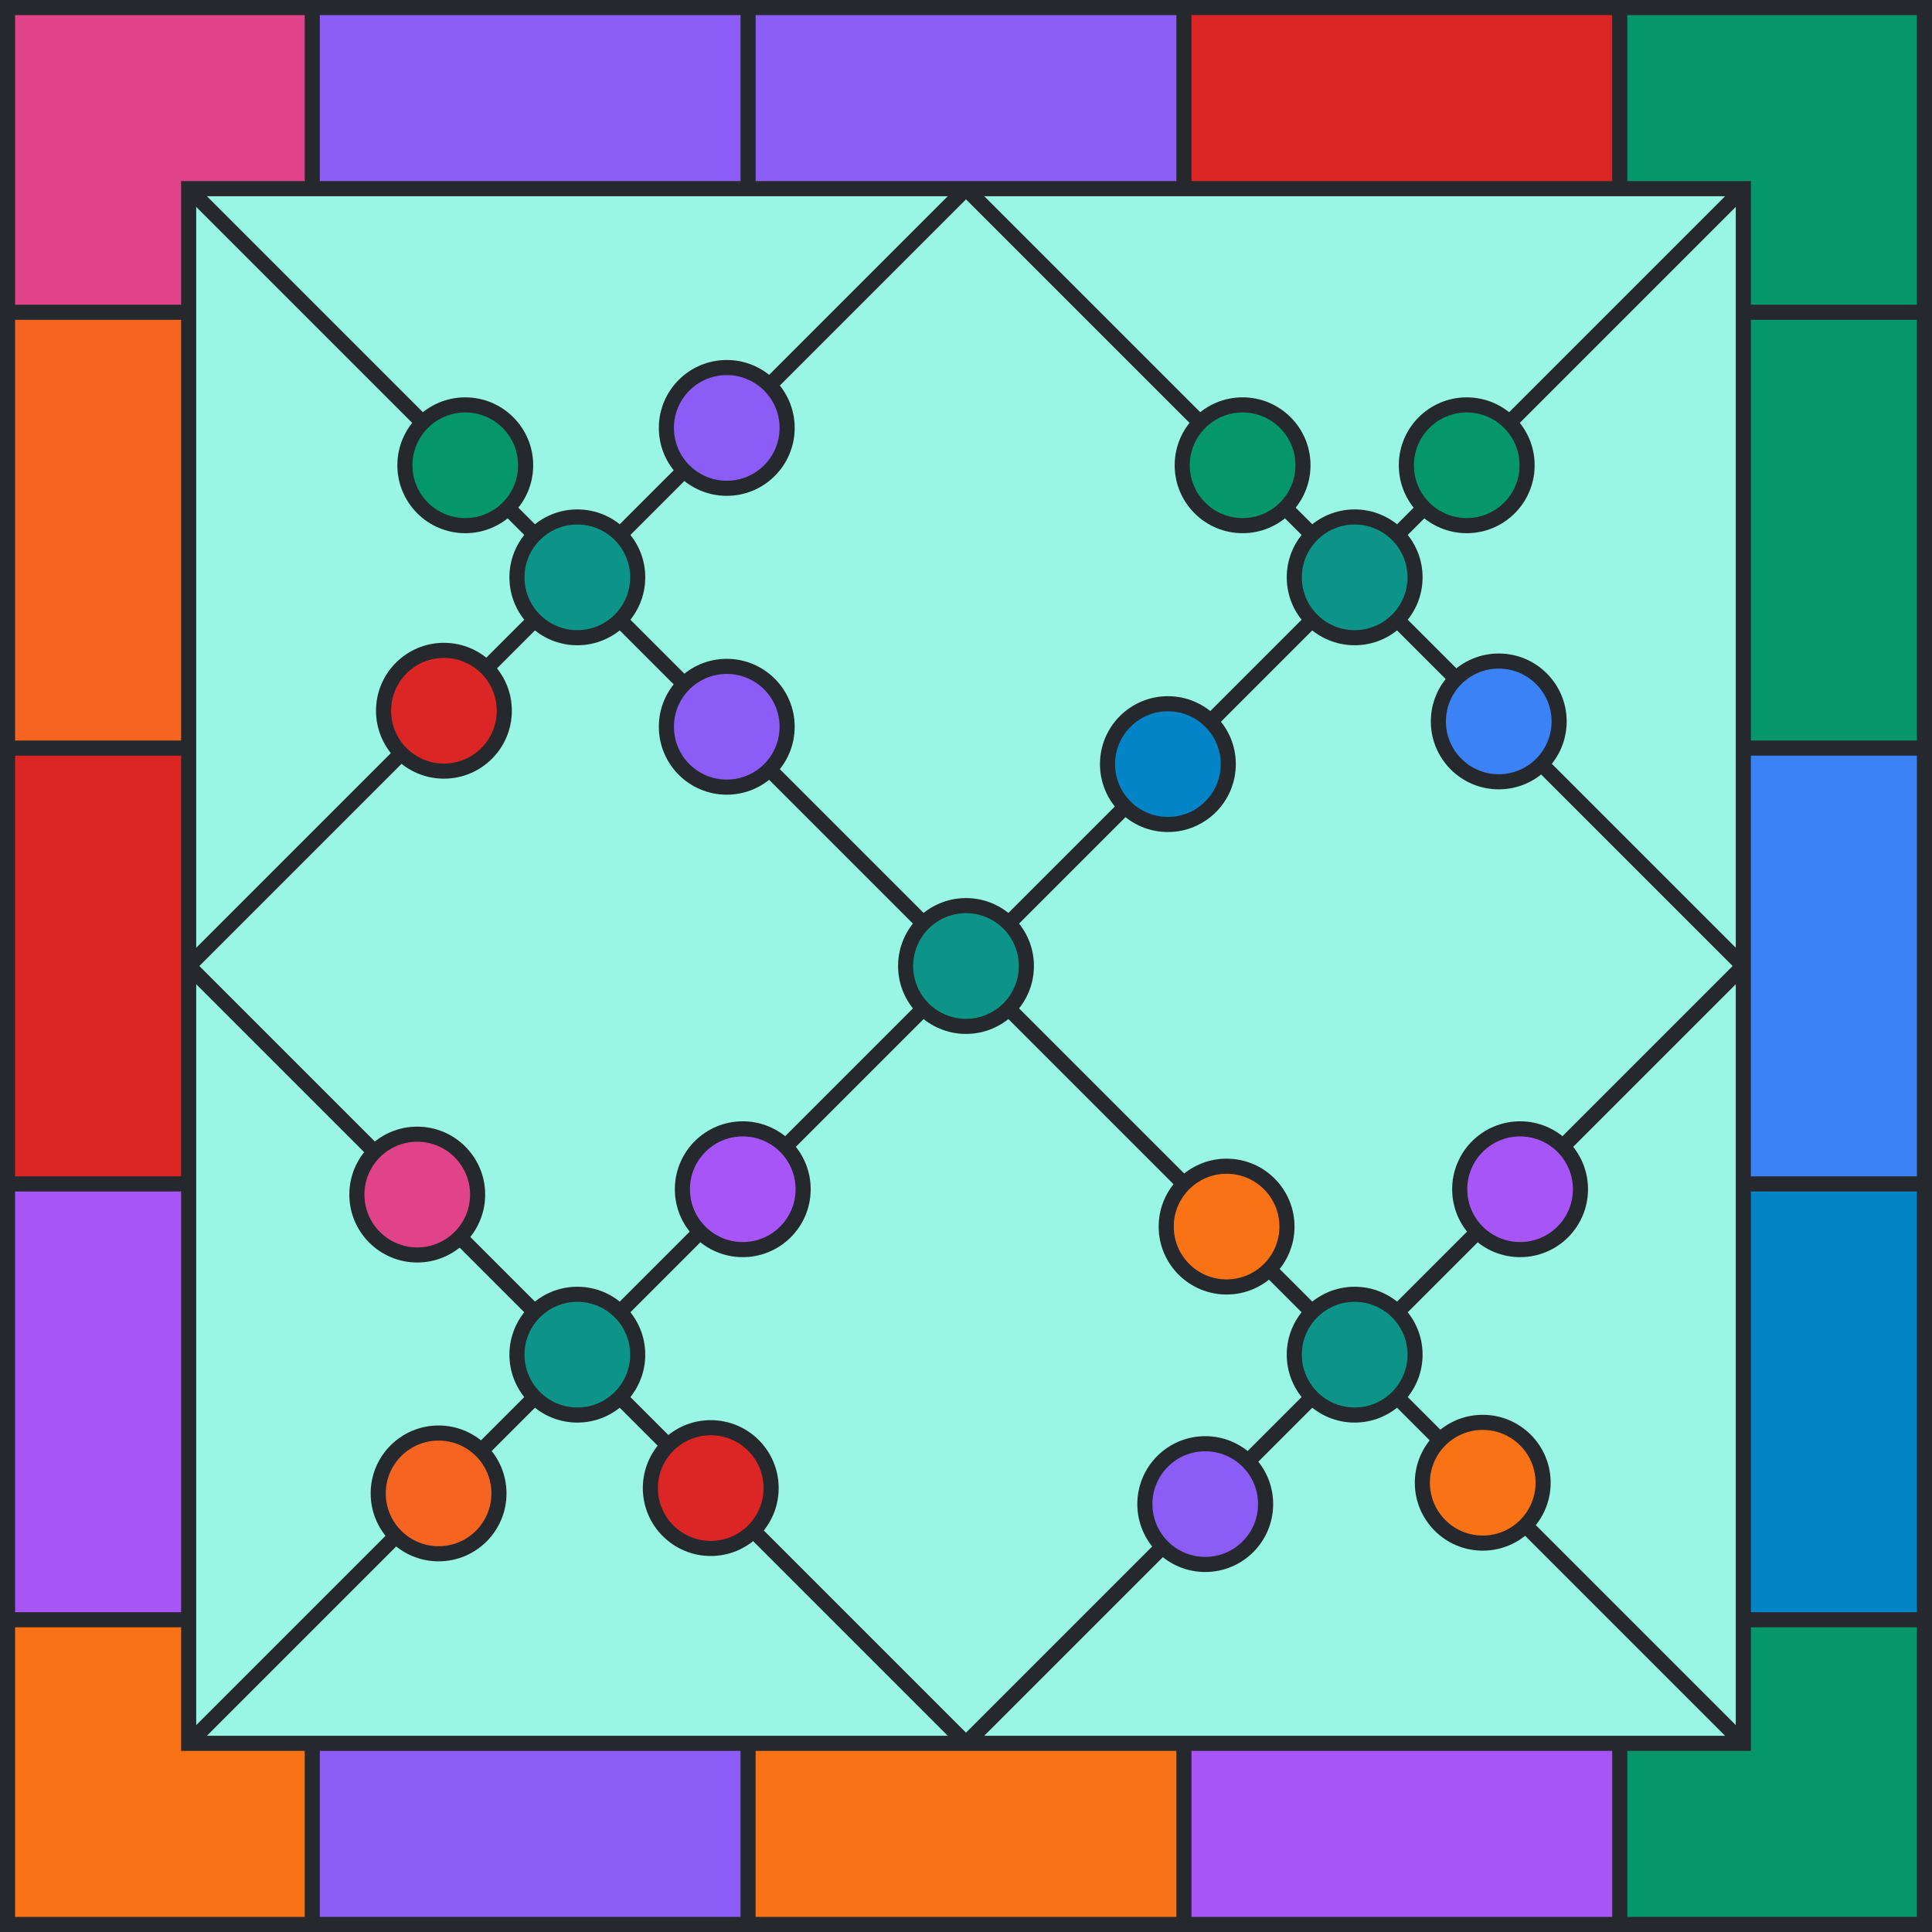 <svg viewBox="0 0 512 512" height="512" width="512" xmlns="http://www.w3.org/2000/svg" xmlns:xlink="http://www.w3.org/1999/xlink"><rect x="0" y="0" width="512" height="512" fill="#99f6e4"></rect><path d="M 82.75 25 L 198.25 25" stroke-width="50" stroke="#8B5CF6" fill="none"></path><path d="M 198.25 25 L 313.75 25" stroke-width="50" stroke="#8B5CF6" fill="none"></path><path d="M 313.75 25 L 429.25 25" stroke-width="50" stroke="#DC2626" fill="none"></path><path d="M 429.25 25 L 487 25 L 487 82.75" stroke-width="50" stroke="#059669" fill="none"></path><path d="M 487 82.75 L 487 198.25" stroke-width="50" stroke="#059669" fill="none"></path><path d="M 487 198.25 L 487 313.75" stroke-width="50" stroke="#3B82F6" fill="none"></path><path d="M 487 313.75 L 487 429.25" stroke-width="50" stroke="#0284C7" fill="none"></path><path d="M 487 429.25 L 487 487 L 429.25 487" stroke-width="50" stroke="#059669" fill="none"></path><path d="M 429.25 487 L 313.75 487" stroke-width="50" stroke="#A855F7" fill="none"></path><path d="M 313.75 487 L 198.25 487" stroke-width="50" stroke="#F97316" fill="none"></path><path d="M 198.25 487 L 82.75 487" stroke-width="50" stroke="#8B5CF6" fill="none"></path><path d="M 82.75 487 L 25 487 L 25 429.25" stroke-width="50" stroke="#F97316" fill="none"></path><path d="M 25 429.25 L 25 313.75" stroke-width="50" stroke="#A855F7" fill="none"></path><path d="M 25 313.75 L 25 198.25" stroke-width="50" stroke="#DC2626" fill="none"></path><path d="M 25 198.25 L 25 82.75" stroke-width="50" stroke="#F56420" fill="none"></path><path d="M 25 82.75 L 25 25 L 82.75 25" stroke-width="50" stroke="#E14389" fill="none"></path><line x1="82.75" y1="0" x2="82.75" y2="50" stroke-width="4" stroke="#25282c"></line><line x1="198.25" y1="0" x2="198.25" y2="50" stroke-width="4" stroke="#25282c"></line><line x1="313.75" y1="0" x2="313.75" y2="50" stroke-width="4" stroke="#25282c"></line><line x1="429.25" y1="0" x2="429.25" y2="50" stroke-width="4" stroke="#25282c"></line><line x1="82.75" y1="462" x2="82.75" y2="512" stroke-width="4" stroke="#25282c"></line><line x1="198.25" y1="462" x2="198.25" y2="512" stroke-width="4" stroke="#25282c"></line><line x1="313.75" y1="462" x2="313.75" y2="512" stroke-width="4" stroke="#25282c"></line><line x1="429.25" y1="462" x2="429.25" y2="512" stroke-width="4" stroke="#25282c"></line><line x1="0" y1="82.75" x2="50" y2="82.75" stroke-width="4" stroke="#25282c"></line><line x1="0" y1="198.25" x2="50" y2="198.25" stroke-width="4" stroke="#25282c"></line><line x1="0" y1="313.75" x2="50" y2="313.75" stroke-width="4" stroke="#25282c"></line><line x1="0" y1="429.25" x2="50" y2="429.25" stroke-width="4" stroke="#25282c"></line><line x1="462" y1="82.75" x2="512" y2="82.75" stroke-width="4" stroke="#25282c"></line><line x1="462" y1="198.25" x2="512" y2="198.25" stroke-width="4" stroke="#25282c"></line><line x1="462" y1="313.75" x2="512" y2="313.75" stroke-width="4" stroke="#25282c"></line><line x1="462" y1="429.25" x2="512" y2="429.25" stroke-width="4" stroke="#25282c"></line><rect x="2" y="2" width="508" height="508" stroke-width="4" stroke="#25282c" fill="none"></rect><rect x="50" y="50" width="412" height="412" stroke-width="4" stroke="#25282c" fill="none"></rect><line x1="50" y1="50" x2="462" y2="462" stroke-width="4" stroke="#25282c"></line><line x1="50" y1="462" x2="462" y2="50" stroke-width="4" stroke="#25282c"></line><line x1="50" y1="256" x2="256" y2="50" stroke-width="4" stroke="#25282c"></line><line x1="256" y1="462" x2="462" y2="256" stroke-width="4" stroke="#25282c"></line><line x1="50" y1="256" x2="256" y2="462" stroke-width="4" stroke="#25282c"></line><line x1="256" y1="50" x2="462" y2="256" stroke-width="4" stroke="#25282c"></line><circle cx="192.598" cy="113.402" r="16" fill="#8B5CF6" stroke-width="4" stroke="#25282c"></circle><circle cx="192.598" cy="192.598" r="16" fill="#8B5CF6" stroke-width="4" stroke="#25282c"></circle><circle cx="117.645" cy="188.355" r="16" fill="#DC2626" stroke-width="4" stroke="#25282c"></circle><circle cx="123.302" cy="123.302" r="16" fill="#059669" stroke-width="4" stroke="#25282c"></circle><circle cx="388.698" cy="123.302" r="16" fill="#059669" stroke-width="4" stroke="#25282c"></circle><circle cx="397.184" cy="191.184" r="16" fill="#3B82F6" stroke-width="4" stroke="#25282c"></circle><circle cx="309.503" cy="202.497" r="16" fill="#0284C7" stroke-width="4" stroke="#25282c"></circle><circle cx="329.302" cy="123.302" r="16" fill="#059669" stroke-width="4" stroke="#25282c"></circle><circle cx="402.841" cy="315.159" r="16" fill="#A855F7" stroke-width="4" stroke="#25282c"></circle><circle cx="392.941" cy="392.941" r="16" fill="#F97316" stroke-width="4" stroke="#25282c"></circle><circle cx="319.402" cy="398.598" r="16" fill="#8B5CF6" stroke-width="4" stroke="#25282c"></circle><circle cx="325.059" cy="325.059" r="16" fill="#F97316" stroke-width="4" stroke="#25282c"></circle><circle cx="196.841" cy="315.159" r="16" fill="#A855F7" stroke-width="4" stroke="#25282c"></circle><circle cx="188.355" cy="394.355" r="16" fill="#DC2626" stroke-width="4" stroke="#25282c"></circle><circle cx="116.23" cy="395.77" r="16" fill="#F56420" stroke-width="4" stroke="#25282c"></circle><circle cx="110.574" cy="316.574" r="16" fill="#E14389" stroke-width="4" stroke="#25282c"></circle><circle r="16" cx="153" cy="153" stroke-width="4" stroke="#25282c" fill="#0d9488"></circle><circle r="16" cx="359" cy="153" stroke-width="4" stroke="#25282c" fill="#0d9488"></circle><circle r="16" cx="359" cy="359" stroke-width="4" stroke="#25282c" fill="#0d9488"></circle><circle r="16" cx="153" cy="359" stroke-width="4" stroke="#25282c" fill="#0d9488"></circle><circle r="16" cx="256" cy="256" stroke-width="4" stroke="#25282c" fill="#0d9488"></circle></svg>